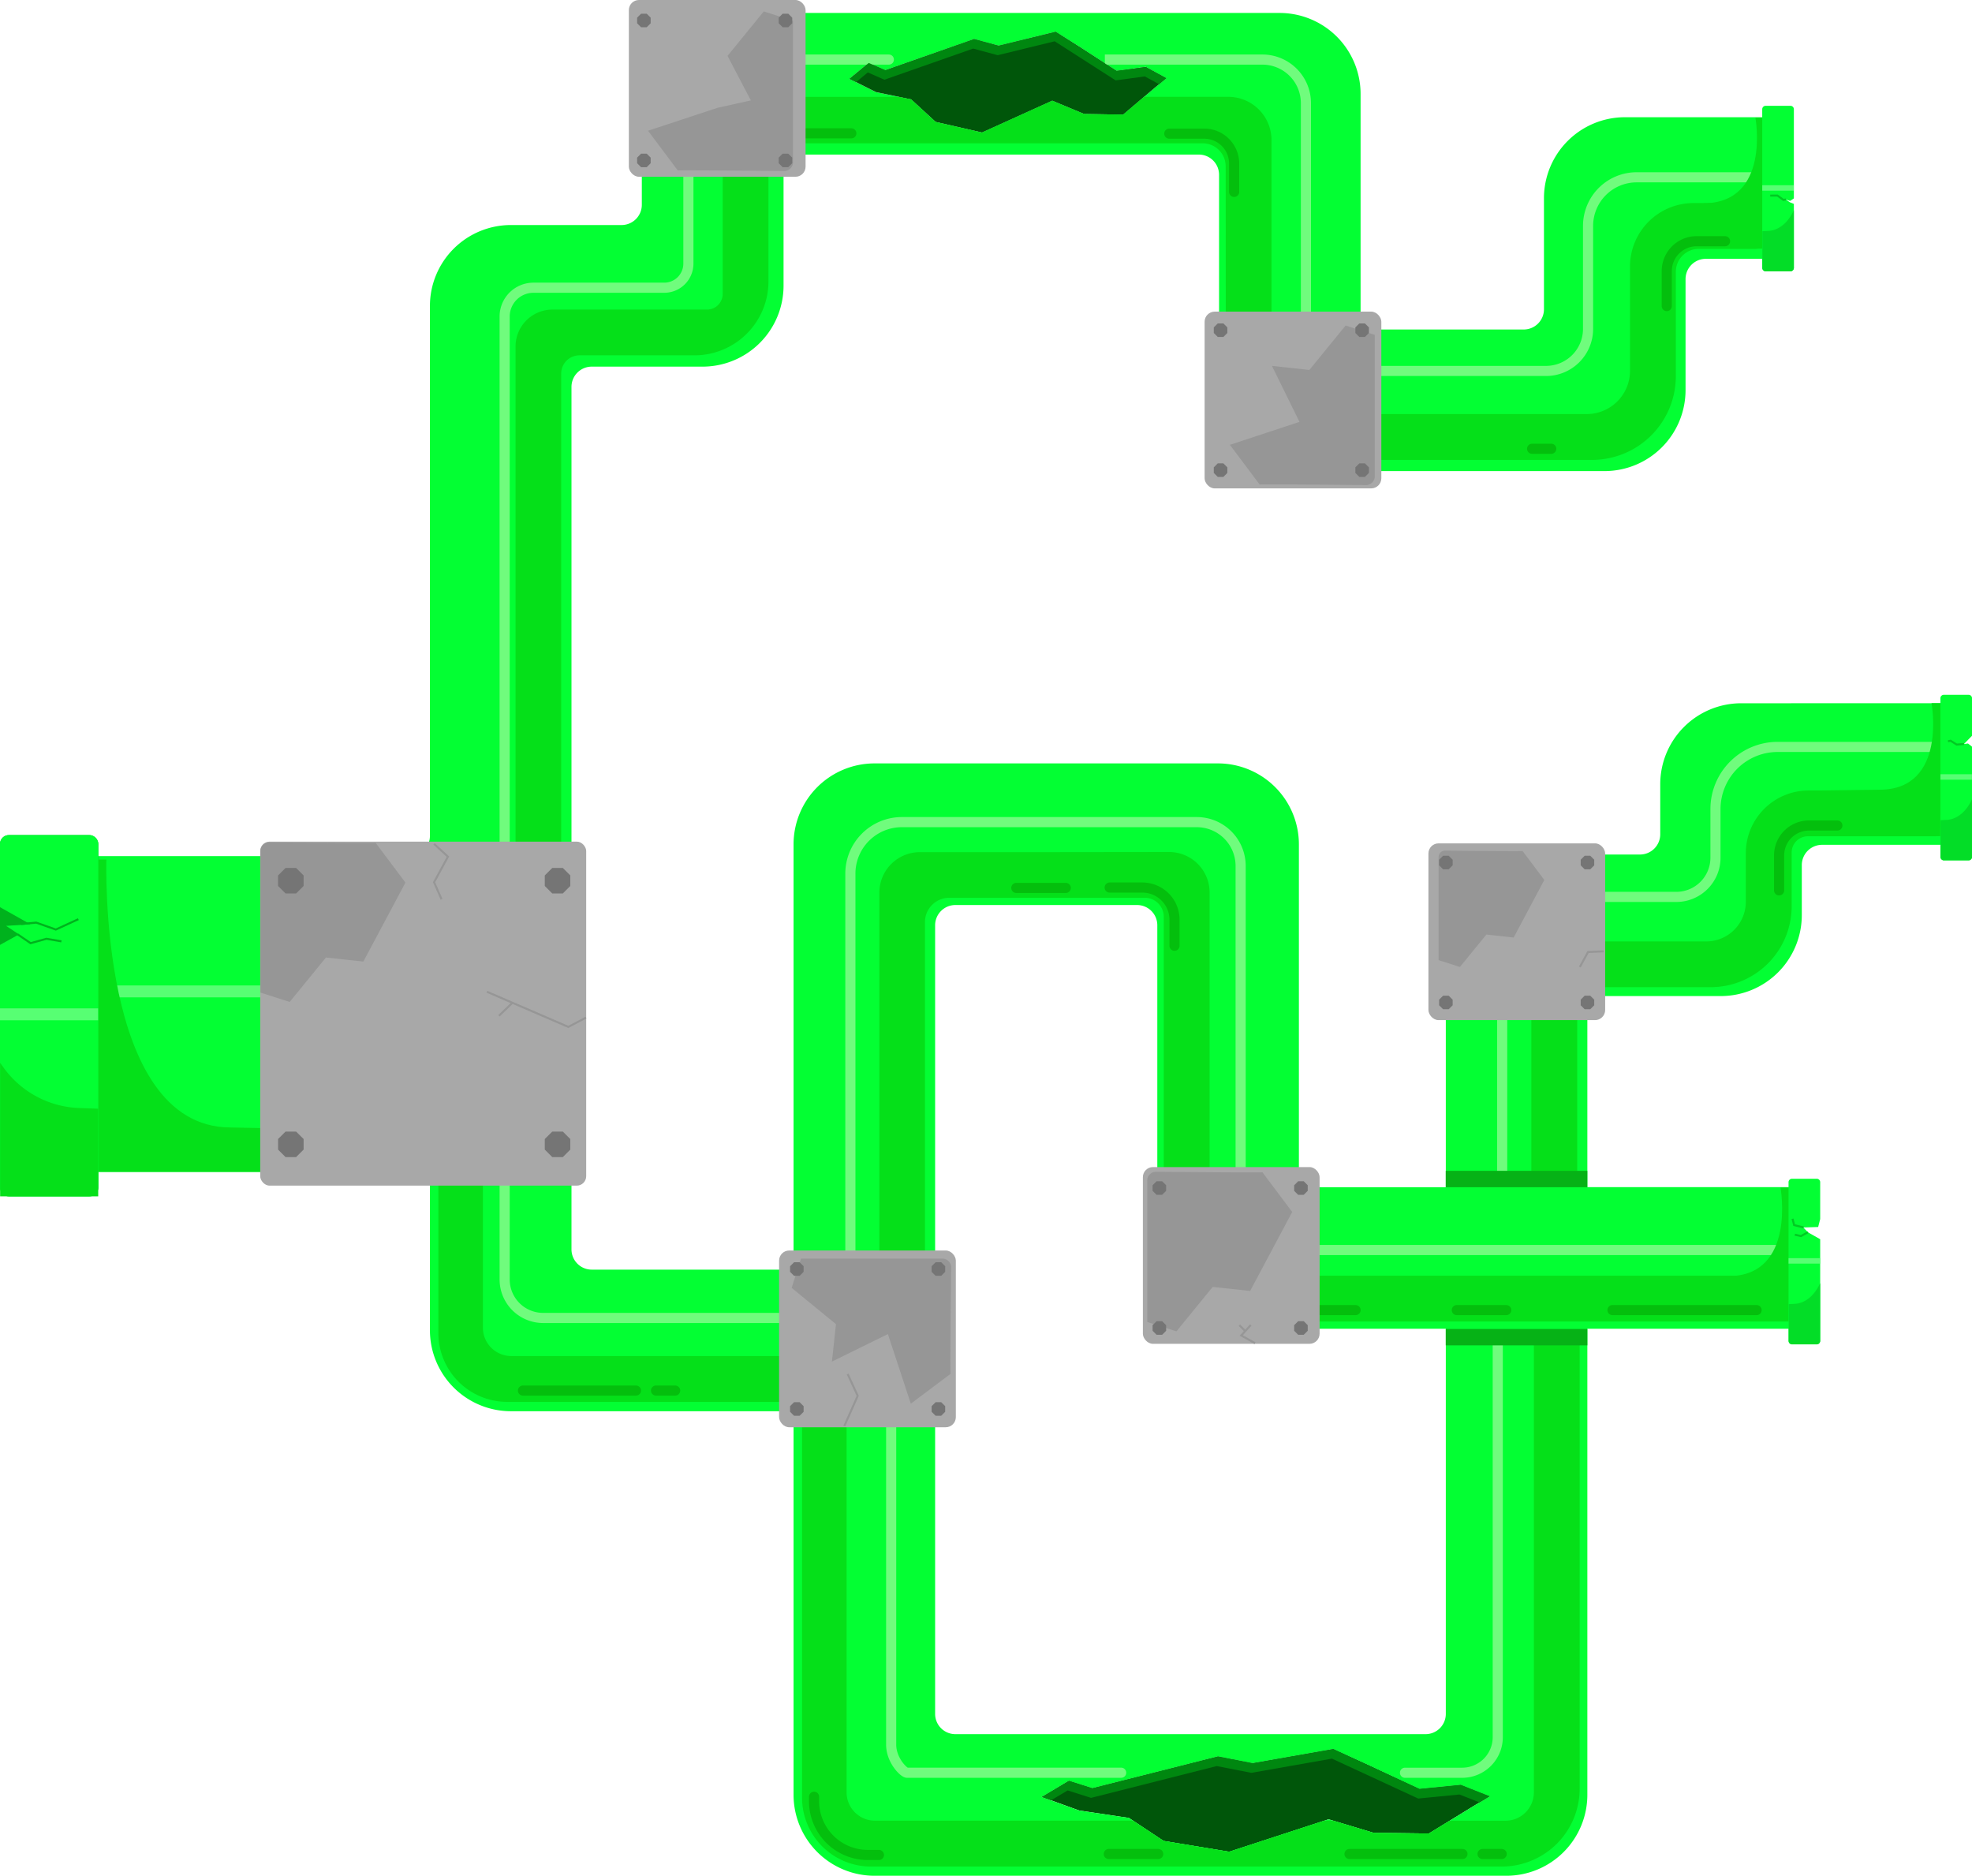 <svg xmlns="http://www.w3.org/2000/svg" viewBox="0 0 973.98 926.33"><defs><style>.a{fill:#00560a;}.b{fill:#03ff33;}.c{fill:#05e019;}.d{fill:#00b21d;}.e{fill:#57ff73;}.f{fill:#05c920;}.g,.h,.i,.l,.m,.r{fill:none;stroke-miterlimit:10;}.g{stroke:#00b21d;}.h,.i{stroke:#70fc7d;}.h,.i,.m{stroke-width:5px;}.i,.m{stroke-linecap:round;}.j{fill:#06b216;}.k{fill:#03dd27;}.l{stroke:#02c923;}.m{stroke:#04bf0d;}.n{fill:#008710;}.o{fill:#a8a8a8;}.p{fill:#969696;}.q{fill:#757575;}.r{stroke:#969696;}</style></defs><title>pipes</title><polygon class="a" points="539.52 883.08 601.56 867.38 618.69 870.72 658.5 863.71 674.71 871.06 701.1 883.42 721.47 881.41 735.82 887.09 727.49 892.1 705.73 905.46 678.41 905.13 656.19 898.45 607.12 914.48 574.71 909.14 557.58 897.78 533.04 894.11 514.52 887.42 527.95 879.41 539.52 883.08"/><path class="b" d="M860,347.3a40,40,0,0,0-40,40L820,412a10,10,0,0,1-10,10H754.09a40,40,0,0,0-40,40v124.3H641.53V417a40,40,0,0,0-40-40H431.94a40,40,0,0,0-40,40V627H292.26a10,10,0,0,1-10-10V191.06a10,10,0,0,1,10-10H347a40,40,0,0,0,40-40V76.33H592.1a10,10,0,0,1,10,10V202.64a30,30,0,0,0,30,30h160.4a40,40,0,0,0,40-40V137.82a10,10,0,0,1,10-10h34.13V57.89H802.57a40,40,0,0,0-40,40v54.83a10,10,0,0,1-10,10H672V46.4a40,40,0,0,0-40-40h-315v94.73a10,10,0,0,1-10,10H252.34a40,40,0,0,0-40,40V412.79a10,10,0,0,1-10,10h-161V577.05h171v79.87a40,40,0,0,0,40,40h139.6V886.33a40,40,0,0,0,40,40H744a40,40,0,0,0,40-40V656.2H888.32V586.27H784V491.9h65.92a40,40,0,0,0,40-40V427.21a10,10,0,0,1,10-10h64.69V347.28Zm-431-316.21,8.18,3.6L481.11,19.3l12.11,3.27,28.15-6.87,11.45,7.2L551.48,35l14.4-2L576,38.61l-5.89,4.91L554.75,56.61l-19.31-.33-15.71-6.55L485,65.45l-22.91-5.24L450,49.09l-17.35-3.6-13.09-6.55ZM461.86,846.4V456.94a10,10,0,0,1,10-10H561.6a10,10,0,0,1,10,10V656.2H714.09V846.4a10,10,0,0,1-10,10H471.86A10,10,0,0,1,461.86,846.4Zm265.63,45.7-21.76,13.36-27.32-.33-22.22-6.68-49.07,16-32.41-5.34-17.13-11.36L533,894.11l-18.52-6.68,13.43-8,11.57,3.67,62-15.7,17.13,3.34,39.82-7,16.2,7.35,26.39,12.36,20.37-2,14.35,5.68Z"/><path class="c" d="M757.58,657.69V885.2a14,14,0,0,1-13.95,13.95H716l-10.28,6.31-27.32-.33-19.89-6H654l-46.93,15.33-32.41-5.34-15.06-10H432.08a14,14,0,0,1-13.95-13.95V697.34a27.67,27.67,0,0,0-27.67-27.67h-138a14,14,0,0,1-13.95-13.95V558.4h-22v99.95a34,34,0,0,0,33.95,33.95H384.94a11.2,11.2,0,0,1,11.2,11.2V887.83a34,34,0,0,0,33.95,33.95H741.73a38.47,38.47,0,0,0,38.47-38.47V657.69H757.58Z"/><polygon class="a" points="437.25 34.69 481.11 19.3 493.22 22.58 521.37 15.7 532.82 22.9 551.48 35.01 565.88 33.05 576.02 38.61 570.13 43.52 554.75 56.61 535.44 56.29 519.73 49.74 485.04 65.45 462.13 60.21 450.02 49.09 432.67 45.49 419.58 38.94 429.07 31.09 437.25 34.69"/><rect class="d" y="412.4" width="48.56" height="178.4" rx="4.4" ry="4.4"/><path class="c" d="M956,390.38H893.26a31,31,0,0,0-31,31v24a19.53,19.53,0,0,1-19.53,19.53H775.92a19.58,19.58,0,0,0-19.58,19.58v94.35H779V498.51a11,11,0,0,1,11-11h54.91a40,40,0,0,0,40-40V421a8,8,0,0,1,8-8H956V390.38Z"/><rect class="b" x="51.89" y="416.1" width="154.26" height="170.98" transform="translate(-372.57 630.62) rotate(-90)"/><rect class="e" x="98.59" y="433.82" width="5.88" height="111.55" transform="translate(591.13 388.07) rotate(90)"/><path class="c" d="M156.73,557.64v21.09H43.54V424.46h9S48.45,556.2,113.43,556.78Z"/><path class="b" d="M48.56,416.8V586.39a4.4,4.4,0,0,1-4.4,4.4H4.4a4.4,4.4,0,0,1-4.4-4.4V466.63l9.35-5.18L3,457.23l12-.79L0,448V416.8a4.4,4.4,0,0,1,4.4-4.4H44.16A4.4,4.4,0,0,1,48.56,416.8Z"/><path class="c" d="M0.06,590.79V524.88l1.75,2.42a48.14,48.14,0,0,0,37.33,19.89l9.37,0.33v43.28H0.06Z"/><rect class="e" x="21.29" y="476.69" width="5.88" height="48.45" transform="translate(525.14 476.69) rotate(90)"/><line class="f" x1="643.01" y1="588.03" x2="885.38" y2="588.03"/><path class="c" d="M597.43,630V440.76a20,20,0,0,0-20-20l-58,.07H454.32a20,20,0,0,0-20,20V620.37h22.52v-165a12,12,0,0,1,12-12h10.79c0.26,0,.52,0,0.79,0h85a9.37,9.37,0,0,1,9.37,9.37V652.61h308.6V630h-286Z"/><polyline class="g" points="10.39 456.33 17.89 455.63 27.57 459.05 38.7 453.93"/><polyline class="g" points="8.65 461.38 15.11 465.78 22.91 463.61 30.34 464.88"/><path class="h" d="M886.9,617.31H612.76V427.72A21.67,21.67,0,0,0,591.09,406H445.44A25.45,25.45,0,0,0,420,431.5V630.69"/><path class="h" d="M962.57,368.86H878a30.72,30.72,0,0,0-30.72,30.72v24a19.35,19.35,0,0,1-19.35,19.35h-86V582.26"/><path class="h" d="M545.69,29.42h77.79A21.52,21.52,0,0,1,645,50.95V183.19H763.58a20.77,20.77,0,0,0,20.77-20.77V111.56a24,24,0,0,1,24-24h62"/><path class="h" d="M545.69,29.42"/><path class="i" d="M553.75,875.45H448c-1.65,0-7.85-6.2-7.85-13.85V650.86H268.25a19,19,0,0,1-19-19V156.31a14.22,14.22,0,0,1,14.22-14.22h64.64A11.92,11.92,0,0,0,340,130.16V29.42h99"/><path class="i" d="M739.75,664.1V857.89a17.57,17.57,0,0,1-17.57,17.57H693.93"/><path class="c" d="M866.94,100.28H836.43a31.36,31.36,0,0,0-31.36,31.36v51.48a21.36,21.36,0,0,1-21.36,21.36H649.39A21.36,21.36,0,0,1,628,183.11V69.18a21.36,21.36,0,0,0-21.36-21.36h-41.6l-10.33,8.79-19.31-.33-15.71-6.55L485,65.45l-22.91-5.24L450,49.09l-6.08-1.26H374.67a17.73,17.73,0,0,0-17.73,17.73v79.59a7.73,7.73,0,0,1-7.73,7.73l-76.33,0a18.24,18.24,0,0,0-18.25,18.24V418.48h22.55v-234a9,9,0,0,1,9-9h0.91c0.11,0,.21,0,0.32,0H343A36.54,36.54,0,0,0,379.55,139V78.5a7.73,7.73,0,0,1,7.73-7.73H594a11.36,11.36,0,0,1,11.36,11.34l0.09,115a30,30,0,0,0,30,30H786.34a41.36,41.36,0,0,0,41.36-41.36V134.25a11.36,11.36,0,0,1,11.36-11.36h27.88a4.91,4.91,0,0,0,4.91-4.91V105.18A4.91,4.91,0,0,0,866.94,100.28Z"/><path class="c" d="M897.48,390.39l-6,22.55h66.86l0.23-65.69H954s7.84,42.49-25.47,42.75Z"/><path class="c" d="M831.55,122.81h39.86l0.23-64.69H867s7.74,42-25.57,42.28C841.08,100.4,831.55,122.81,831.55,122.81Z"/><path class="c" d="M822.89,630.59l-6,21.55h66.86L884,586.45h-4.6s7.84,43.49-25.47,43.75Z"/><rect class="j" x="744.97" y="547.3" width="8.09" height="69.92" transform="translate(166.76 1331.27) rotate(-90)"/><rect class="j" x="744.99" y="625.4" width="8.09" height="69.92" transform="translate(88.67 1409.39) rotate(-90)"/><path class="b" d="M899,583.81V602l-1,3.94-7.34.24,2.34,2.41,6,3.39v50.25a1.69,1.69,0,0,1-1.69,1.69H885.06a1.69,1.69,0,0,1-1.69-1.69V583.81a1.69,1.69,0,0,1,1.69-1.69h12.22A1.69,1.69,0,0,1,899,583.81Z"/><path class="k" d="M899,661.79V633.66l-0.56,1.11c-2.8,5.51-7.22,8.88-12,9.11l-3,.15v17.76a1.85,1.85,0,0,0,1.45,2.07H897.5A1.85,1.85,0,0,0,899,661.79Z"/><rect class="e" x="889.8" y="614.9" width="2.69" height="15.56" transform="translate(1513.83 -268.47) rotate(90)"/><path class="b" d="M974,344.82v18.52l-4,4.09,2-.26,2,1.57v54.44a1.69,1.69,0,0,1-1.69,1.69H960.06a1.69,1.69,0,0,1-1.69-1.69V344.82a1.69,1.69,0,0,1,1.69-1.69h12.22A1.69,1.69,0,0,1,974,344.82Z"/><path class="k" d="M974,422.8V394.68l-0.56,1.11c-2.8,5.51-7.22,8.88-12,9.11l-3,.15V422.8a1.85,1.85,0,0,0,1.45,2.07H972.5A1.85,1.85,0,0,0,974,422.8Z"/><rect class="e" x="964.81" y="375.91" width="2.69" height="15.56" transform="translate(1349.85 -582.46) rotate(90)"/><path class="b" d="M884,99.88l2,0.8v31.63a1.69,1.69,0,0,1-1.69,1.69H872.06a1.69,1.69,0,0,1-1.69-1.69V53.94a1.69,1.69,0,0,1,1.69-1.69h12.22A1.69,1.69,0,0,1,886,53.94V98l-1.84,1.22L882,98.51"/><path class="k" d="M886,131.92V103.8l-0.56,1.11c-2.8,5.51-7.22,8.88-12,9.11l-3,.15v17.76a1.85,1.85,0,0,0,1.45,2.07H884.5A1.85,1.85,0,0,0,886,131.92Z"/><rect class="e" x="876.81" y="85.03" width="2.69" height="15.56" transform="translate(970.97 -785.34) rotate(90)"/><polyline class="l" points="970.02 367.43 966.43 367.71 963.4 365.8 962.11 366.08"/><polyline class="l" points="874.31 96.59 877.91 96.58 880.79 98.71 882.1 98.53"/><polyline class="l" points="890.77 606.16 886.12 605 885.34 601.88"/><polyline class="l" points="892.93 608.54 889.5 610.44 886.47 609.74"/><line class="m" x1="632.77" y1="646.98" x2="669.52" y2="646.98"/><line class="m" x1="867.59" y1="646.98" x2="796.41" y2="646.98"/><line class="m" x1="743.94" y1="646.98" x2="719.52" y2="646.98"/><line class="m" x1="420.48" y1="65.84" x2="396.06" y2="65.84"/><line class="m" x1="722.32" y1="915.58" x2="666.52" y2="915.58"/><line class="m" x1="741.7" y1="915.58" x2="732.24" y2="915.58"/><line class="m" x1="314.1" y1="686.72" x2="258.3" y2="686.72"/><line class="m" x1="333.47" y1="686.72" x2="324.01" y2="686.72"/><line class="m" x1="766.17" y1="221.62" x2="756.71" y2="221.62"/><line class="m" x1="572.05" y1="915.58" x2="547.63" y2="915.58"/><line class="m" x1="526.38" y1="438.5" x2="501.96" y2="438.5"/><path class="m" d="M548.07,438.31h16.14a15.89,15.89,0,0,1,15.89,15.89v12.85"/><path class="m" d="M434.1,916.06h-5.49a26.54,26.54,0,0,1-26.54-26.54v-2.2"/><path class="m" d="M878.71,439.7V422.44a14.77,14.77,0,0,1,14.77-14.77h14"/><path class="m" d="M823.22,151.15V133.89A14.77,14.77,0,0,1,838,119.12h14"/><path class="m" d="M577.52,66h17.26a14.77,14.77,0,0,1,14.77,14.77v14"/><polygon class="n" points="576.02 38.61 565.88 33.05 551.48 35.01 521.37 15.7 493.22 22.58 481.11 19.3 437.25 34.69 429.07 31.09 419.58 38.94 422.83 40.55 428.63 35.77 436.81 39.37 480.66 23.99 492.77 27.26 520.92 20.39 551.03 39.7 565.43 37.74 572.47 41.58 576.02 38.61"/><polygon class="n" points="735.82 887.09 721.47 881.41 701.1 883.42 658.5 863.71 618.69 870.72 601.56 867.38 539.52 883.08 527.95 879.41 514.52 887.42 519.11 889.07 527.32 884.19 538.89 887.87 600.93 872.16 618.06 875.5 657.87 868.49 700.47 888.2 720.84 886.2 730.79 890.12 735.82 887.09"/><rect class="o" x="128.52" y="415.63" width="161" height="169.88" rx="4.64" ry="4.64"/><rect class="o" x="310.59" width="87.29" height="87.29" rx="5" ry="5"/><rect class="o" x="384.8" y="617.55" width="87.29" height="87.29" rx="5" ry="5"/><rect class="o" x="564.47" y="576.35" width="87.29" height="87.29" rx="5" ry="5"/><rect class="o" x="594.96" y="153.9" width="87.29" height="87.29" rx="5" ry="5"/><rect class="o" x="705.51" y="416.49" width="87.29" height="87.29" rx="5" ry="5"/><polygon class="o" points="402.79 632.16 397.73 632.16 395.2 636.54 397.73 640.92 402.79 640.92 405.31 636.54 402.79 632.16"/><path class="p" d="M469.49,678.47L449.86,693.2l-11.33-34.38-27.64,13.59,2-18.48L391,636l4.62-14.44h69.84a4.31,4.31,0,0,1,4.32,4.36C469.61,639.29,469.25,678.71,469.49,678.47Z"/><polygon class="q" points="394.95 623.36 392.18 623.36 390.22 625.32 390.22 628.09 392.18 630.05 394.95 630.05 396.91 628.09 396.91 625.32 394.95 623.36"/><polygon class="q" points="464.87 623.36 462.1 623.36 460.14 625.32 460.14 628.09 462.1 630.05 464.87 630.05 466.83 628.09 466.83 625.32 464.87 623.36"/><path class="p" d="M623.51,578.9l14.72,19.63-20.79,39-18.48-2-17.9,21.94-14.44-4.62V583a4.31,4.31,0,0,1,4.36-4.32C584.33,578.78,623.75,579.14,623.51,578.9Z"/><path class="p" d="M752,420.25l10.74,14.32L747.6,463l-13.48-1.47-13.05,16-10.53-3.37V423.22a3.15,3.15,0,0,1,3.18-3.15C723.45,420.17,752.2,420.43,752,420.25Z"/><polygon class="q" points="394.95 692.47 392.18 692.47 390.22 694.43 390.22 697.2 392.18 699.16 394.95 699.16 396.91 697.2 396.91 694.43 394.95 692.47"/><polygon class="q" points="464.87 692.47 462.1 692.47 460.14 694.43 460.14 697.2 462.1 699.16 464.87 699.16 466.83 697.2 466.83 694.43 464.87 692.47"/><polygon class="q" points="574 583.36 571.23 583.36 569.27 585.32 569.27 588.09 571.23 590.05 574 590.05 575.96 588.09 575.96 585.32 574 583.36"/><polygon class="q" points="643.93 583.36 641.16 583.36 639.2 585.32 639.2 588.09 641.16 590.05 643.93 590.05 645.89 588.09 645.89 585.32 643.93 583.36"/><polygon class="q" points="574 652.47 571.23 652.47 569.27 654.43 569.27 657.2 571.23 659.16 574 659.16 575.96 657.2 575.96 654.43 574 652.47"/><polygon class="q" points="643.93 652.47 641.16 652.47 639.2 654.43 639.2 657.2 641.16 659.16 643.93 659.16 645.89 657.2 645.89 654.43 643.93 652.47"/><path class="p" d="M622.16,239.31l-14.72-19.63,34.38-11.33L628.22,180.7l18.48,2,17.9-21.94L679,165.39v69.84a4.31,4.31,0,0,1-4.36,4.32C661.33,239.42,621.92,239.07,622.16,239.31Z"/><path class="p" d="M334.78,84.2L320.06,64.56l34.38-11.33,16.41-3.64-11.52-22,17.9-21.94,14.44,4.62V80.13a4.31,4.31,0,0,1-4.36,4.32C374,84.31,334.54,84,334.78,84.2Z"/><polygon class="q" points="715.52 422.61 712.75 422.61 710.79 424.57 710.79 427.34 712.75 429.3 715.52 429.3 717.48 427.34 717.48 424.57 715.52 422.61"/><polygon class="q" points="785.44 422.61 782.67 422.61 780.71 424.57 780.71 427.34 782.67 429.3 785.44 429.3 787.4 427.34 787.4 424.57 785.44 422.61"/><polygon class="q" points="715.52 491.72 712.75 491.72 710.79 493.68 710.79 496.45 712.75 498.4 715.52 498.4 717.48 496.45 717.48 493.68 715.52 491.72"/><polygon class="q" points="785.44 491.72 782.67 491.72 780.71 493.68 780.71 496.45 782.67 498.4 785.44 498.4 787.4 496.45 787.4 493.68 785.44 491.72"/><polygon class="q" points="604.23 159.72 601.46 159.72 599.5 161.68 599.5 164.45 601.46 166.41 604.23 166.41 606.19 164.45 606.19 161.68 604.23 159.72"/><polygon class="q" points="674.15 159.72 671.38 159.72 669.42 161.68 669.42 164.45 671.38 166.41 674.15 166.41 676.11 164.45 676.11 161.68 674.15 159.72"/><polygon class="q" points="604.23 228.83 601.46 228.83 599.5 230.79 599.5 233.56 601.46 235.52 604.23 235.52 606.19 233.56 606.19 230.79 604.23 228.83"/><polygon class="q" points="674.15 228.83 671.38 228.83 669.42 230.79 669.42 233.56 671.38 235.52 674.15 235.52 676.11 233.56 676.11 230.79 674.15 228.83"/><polygon class="q" points="319.41 6.77 316.64 6.77 314.68 8.73 314.68 11.5 316.64 13.46 319.41 13.46 321.37 11.5 321.37 8.73 319.41 6.77"/><polygon class="q" points="389.33 6.77 386.56 6.77 384.6 8.73 384.6 11.5 386.56 13.46 389.33 13.46 391.29 11.5 391.29 8.73 389.33 6.77"/><polygon class="q" points="319.41 75.88 316.64 75.88 314.68 77.84 314.68 80.61 316.64 82.57 319.41 82.57 321.37 80.61 321.37 77.84 319.41 75.88"/><polygon class="q" points="389.33 75.88 386.56 75.88 384.6 77.84 384.6 80.61 386.56 82.57 389.33 82.57 391.29 80.61 391.29 77.84 389.33 75.88"/><polygon class="q" points="277.98 428.63 272.76 428.63 269.07 432.32 269.07 437.54 272.76 441.23 277.98 441.23 281.67 437.54 281.67 432.32 277.98 428.63"/><polygon class="q" points="146.25 558.82 141.03 558.82 137.34 562.5 137.34 567.73 141.03 571.42 146.25 571.42 149.95 567.73 149.95 562.5 146.25 558.82"/><path class="p" d="M185.53,416.23l14.72,19.63-20.79,39-18.48-2-17.9,21.94-14.44-4.62V420.3A4.31,4.31,0,0,1,133,416C146.35,416.11,185.77,416.47,185.53,416.23Z"/><polygon class="q" points="277.98 558.82 272.76 558.82 269.07 562.5 269.07 567.73 272.76 571.42 277.98 571.42 281.67 567.73 281.67 562.5 277.98 558.82"/><polygon class="q" points="146.25 428.63 141.03 428.63 137.34 432.32 137.34 437.54 141.03 441.23 146.25 441.23 149.95 437.54 149.95 432.32 146.25 428.63"/><polyline class="r" points="214.39 416.74 221.23 423.06 214.39 435.68 218.08 444.1"/><polyline class="r" points="289.39 502.56 280.7 507.13 253.09 495.21 240.47 489.76"/><line class="r" x1="246.41" y1="501.65" x2="253.09" y2="495.21"/><polyline class="r" points="417.01 704.22 423.63 689.33 418.66 678.57"/><polyline class="r" points="619.89 663.34 613.06 659.5 617.76 654.37"/><line class="r" x1="614.86" y1="657.17" x2="612.13" y2="654.45"/><polyline class="r" points="792.05 469.81 784.33 470.15 780.29 477.54"/></svg>